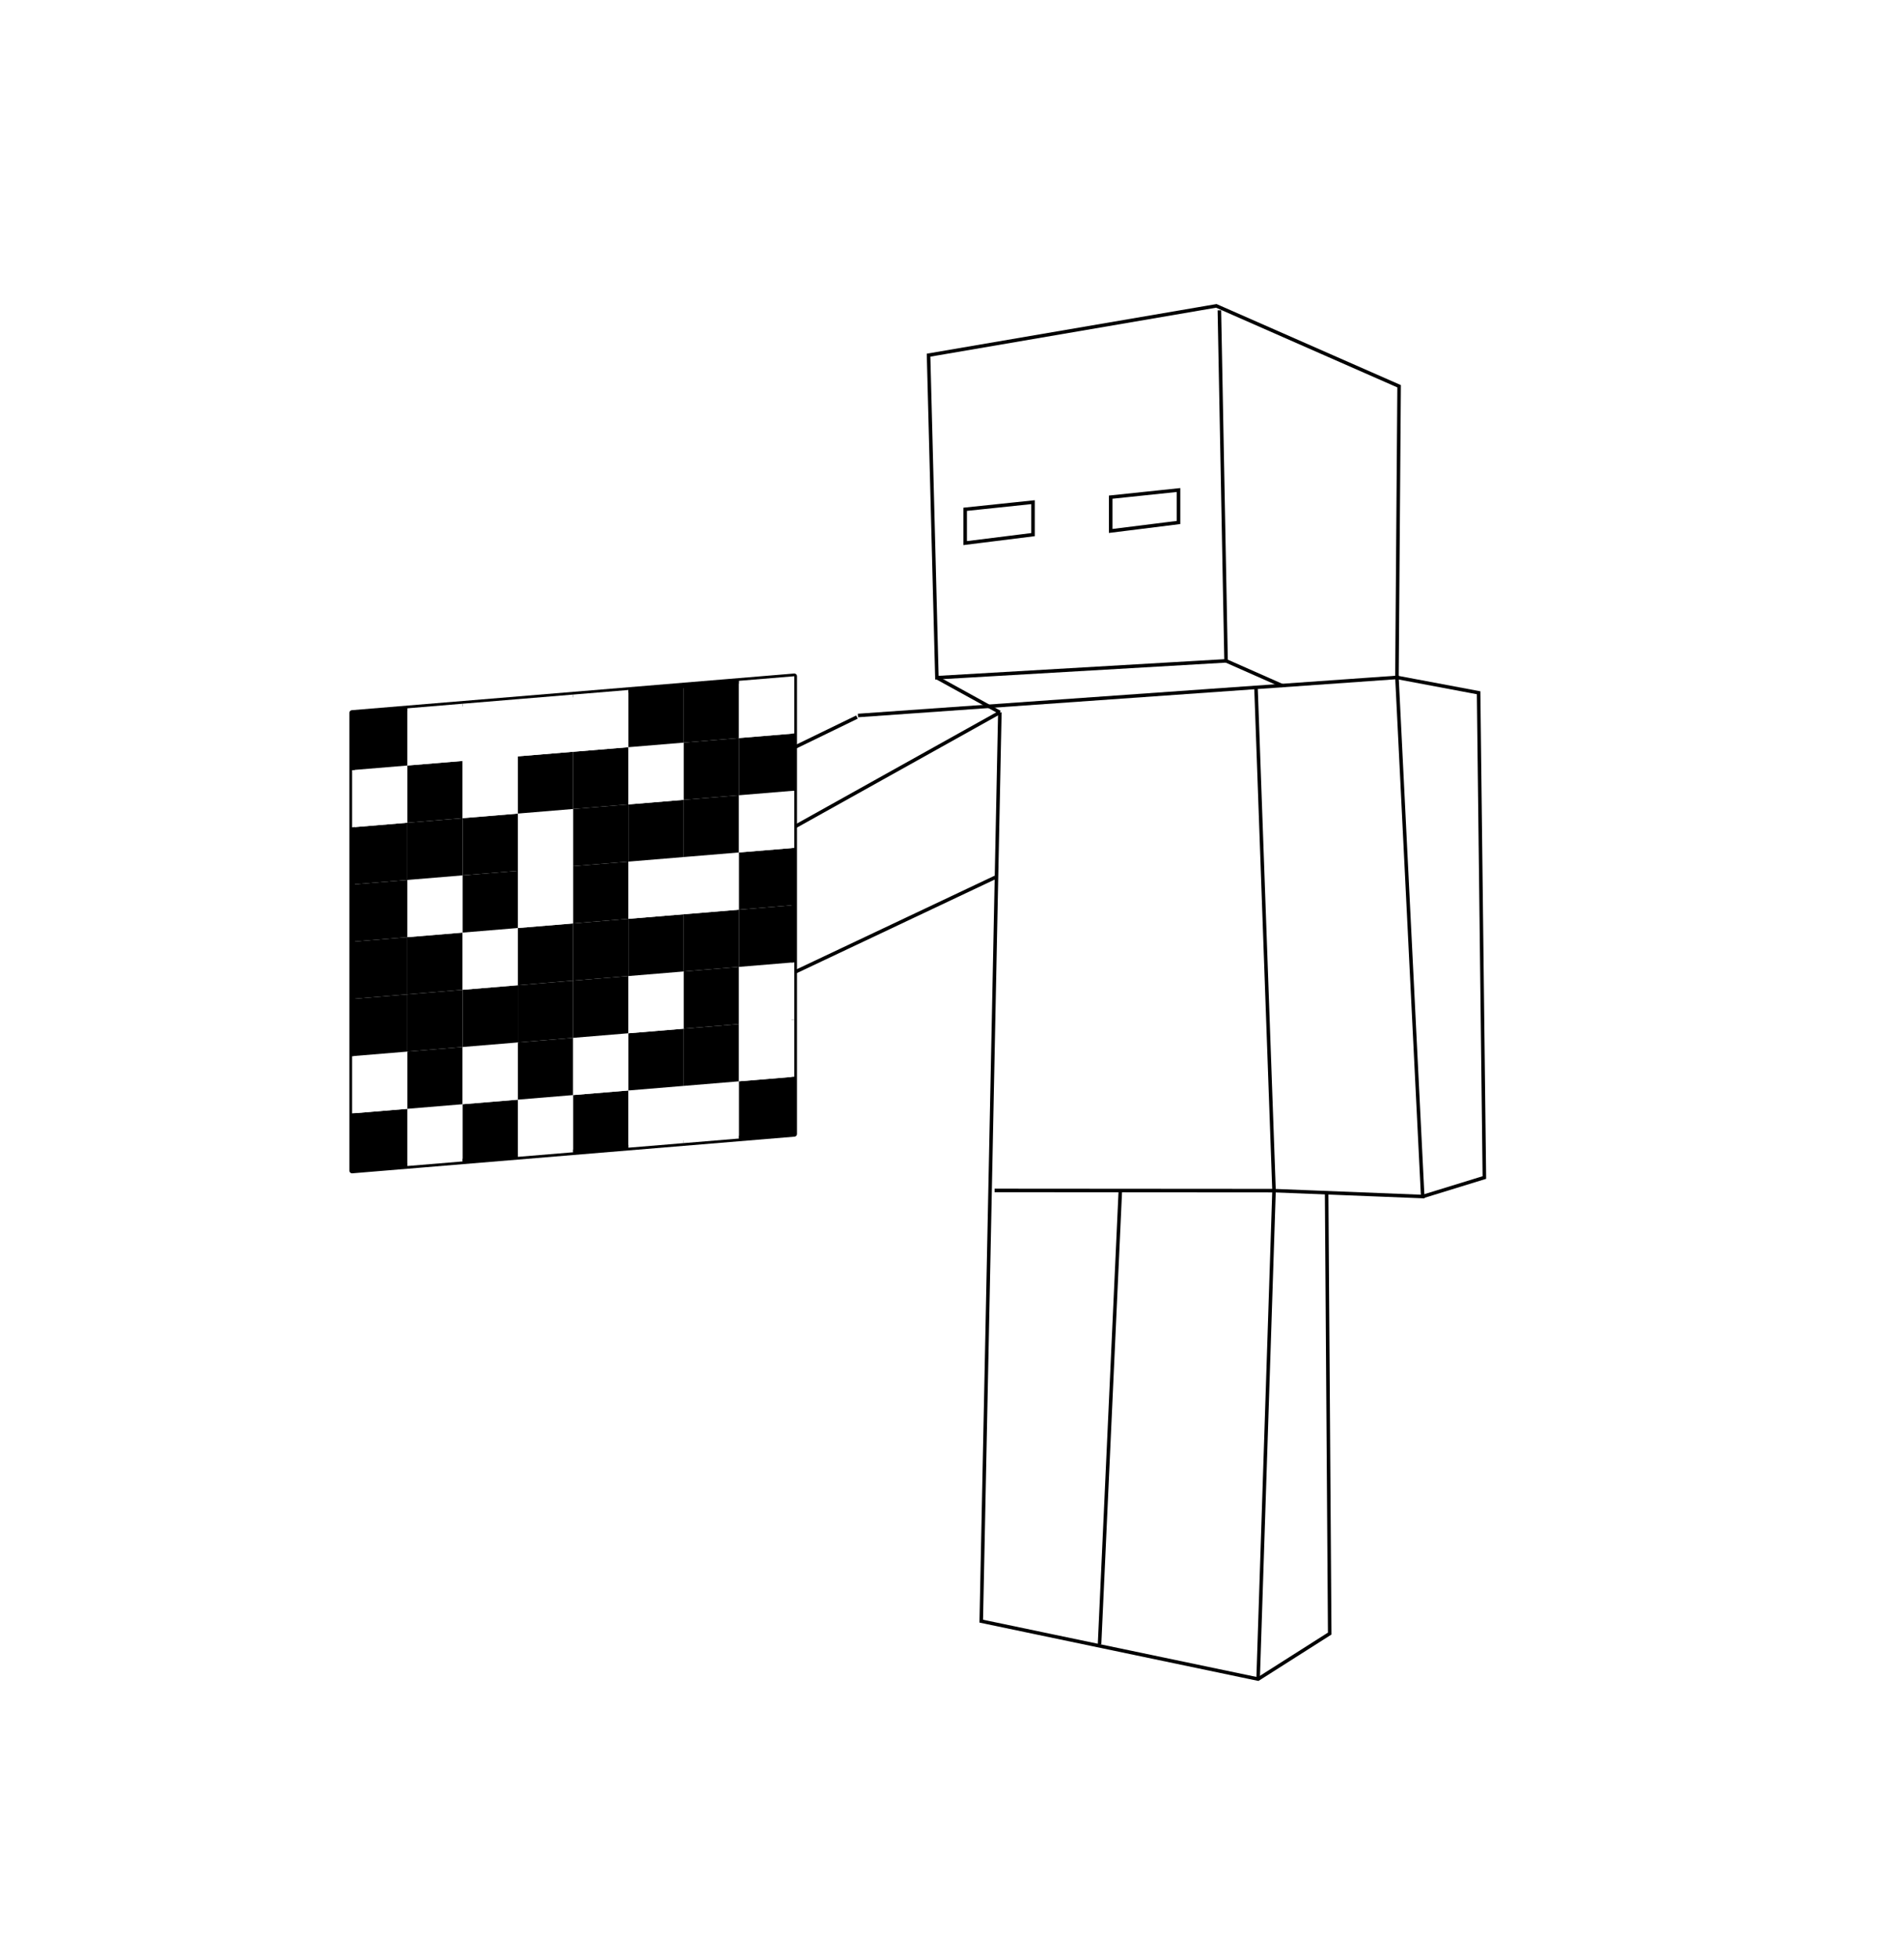 <?xml version="1.0" encoding="UTF-8" standalone="no"?>
<svg
   xmlns:dc="http://purl.org/dc/elements/1.1/"
   xmlns:cc="http://creativecommons.org/ns#"
   xmlns:rdf="http://www.w3.org/1999/02/22-rdf-syntax-ns#"
   xmlns:svg="http://www.w3.org/2000/svg"
   xmlns="http://www.w3.org/2000/svg"
   xmlns:sodipodi="http://sodipodi.sourceforge.net/DTD/sodipodi-0.dtd"
   xmlns:inkscape="http://www.inkscape.org/namespaces/inkscape"
   width="143.063mm"
   height="147.075mm"
   viewBox="0 0 143.063 147.075"
   version="1.1"
   id="svg8"
   inkscape:version="1.0.2 (1.0.2+r75+1)"
   sodipodi:docname="barcode_language.svg"
   inkscape:export-filename="/home/flyskypie/Desktop/chromosome.svg.png"
   inkscape:export-xdpi="90"
   inkscape:export-ydpi="90">
  <defs
     id="defs2">
    <filter
       style="color-interpolation-filters:sRGB"
       inkscape:label="Drop Shadow"
       id="filter1098">
      <feFlood
         flood-opacity="0.498"
         flood-color="rgb(0,0,0)"
         result="flood"
         id="feFlood1088" />
      <feComposite
         in="flood"
         in2="SourceGraphic"
         operator="in"
         result="composite1"
         id="feComposite1090" />
      <feGaussianBlur
         in="composite1"
         stdDeviation="3"
         result="blur"
         id="feGaussianBlur1092" />
      <feOffset
         dx="0"
         dy="1"
         result="offset"
         id="feOffset1094" />
      <feComposite
         in="SourceGraphic"
         in2="offset"
         operator="over"
         result="composite2"
         id="feComposite1096" />
    </filter>
  </defs>
  <sodipodi:namedview
     id="base"
     pagecolor="#ffffff"
     bordercolor="#666666"
     borderopacity="1.0"
     inkscape:pageopacity="0.0"
     inkscape:pageshadow="2"
     inkscape:zoom="0.49497475"
     inkscape:cx="69.655458"
     inkscape:cy="118.89719"
     inkscape:document-units="mm"
     inkscape:current-layer="layer1"
     showgrid="false"
     inkscape:window-width="1600"
     inkscape:window-height="851"
     inkscape:window-x="0"
     inkscape:window-y="0"
     inkscape:window-maximized="1"
     inkscape:document-rotation="0"
     showguides="false"
     inkscape:snap-global="true" />
  <g
     inkscape:label="Layer 1"
     inkscape:groupmode="layer"
     id="layer1"
     transform="translate(12.76,19.88)">
    <rect
       style="fill:#ffffff;stroke-width:0.5;stroke-linecap:round;stroke-linejoin:round;stroke-miterlimit:4;stroke-dasharray:none;paint-order:fill markers stroke;filter:url(#filter1098)"
       id="rect1086"
       width="119.219"
       height="122.563"
       x="-0.838"
       y="-7.624"
       rx="10"
       inkscape:export-filename="/home/flyskypie/Desktop/rect1086.png"
       inkscape:export-xdpi="90"
       inkscape:export-ydpi="90" />
    <rect
       style="fill:#ffffff;fill-opacity:1;fill-rule:nonzero;stroke:#ffffff;stroke-width:0.749;stroke-linecap:round;stroke-linejoin:round;stroke-miterlimit:4;stroke-dasharray:none;stroke-dashoffset:0;stroke-opacity:1;paint-order:normal"
       id="rect1139-7"
       width="28.019"
       height="9.363"
       x="167.952"
       y="55.024"
       inkscape:export-filename="/home/flyskypie/Desktop/rect1086.png"
       inkscape:export-xdpi="90"
       inkscape:export-ydpi="90" />
    <g
       id="g1626"
       transform="translate(-302.318,66.463)">
      <path
         style="fill:none;stroke:#000000;stroke-width:0.265;stroke-linecap:butt;stroke-linejoin:miter;stroke-miterlimit:4;stroke-dasharray:none;stroke-opacity:1"
         d="m 394.521,-35.462 0.163,-21.869 -13.735,-6.037 -21.621,3.702 0.628,24.226 21.726,-1.265 -0.502,-26.328"
         id="path922" />
      <path
         style="fill:none;stroke:#000000;stroke-width:0.265px;stroke-linecap:butt;stroke-linejoin:miter;stroke-opacity:1"
         d="m 359.956,-35.44 4.73,2.605"
         id="path924" />
      <path
         style="fill:none;stroke:#000000;stroke-width:0.265px;stroke-linecap:butt;stroke-linejoin:miter;stroke-opacity:1"
         d="m 383.935,-34.581 1.351,37.669 11.171,0.443 -1.936,-38.992 -40.498,2.861"
         id="path926"
         sodipodi:nodetypes="ccccc" />
      <path
         style="fill:none;stroke:#000000;stroke-width:0.265px;stroke-linecap:butt;stroke-linejoin:miter;stroke-opacity:1"
         d="m 394.521,-35.462 6.137,1.154 0.433,36.411 -4.635,1.427"
         id="path928"
         sodipodi:nodetypes="cccc" />
      <path
         style="fill:none;stroke:#000000;stroke-width:0.265px;stroke-linecap:butt;stroke-linejoin:miter;stroke-opacity:1"
         d="m 364.685,-32.835 -1.397,68.26 20.802,4.351 5.38,-3.419 -0.232,-33.162"
         id="path930"
         sodipodi:nodetypes="ccccc" />
      <path
         style="fill:none;stroke:#000000;stroke-width:0.265px;stroke-linecap:butt;stroke-linejoin:miter;stroke-opacity:1"
         d="M 384.09,39.776 385.286,3.088"
         id="path932" />
      <path
         style="fill:none;stroke:#000000;stroke-width:0.265px;stroke-linecap:butt;stroke-linejoin:miter;stroke-opacity:1"
         d="M 373.738,3.083 372.176,37.161"
         id="path934"
         sodipodi:nodetypes="cc" />
      <path
         style="fill:none;stroke:#000000;stroke-width:0.265px;stroke-linecap:butt;stroke-linejoin:miter;stroke-opacity:1"
         d="m 353.946,-32.482 -29.131,14.151 2.975,8.755"
         id="path936" />
      <path
         style="fill:none;stroke:#000000;stroke-width:0.265px;stroke-linecap:butt;stroke-linejoin:miter;stroke-opacity:1"
         d="m 324.815,-18.331 12.131,0.963 27.74,-15.468"
         id="path938"
         sodipodi:nodetypes="ccc" />
      <path
         style="fill:none;stroke:#000000;stroke-width:0.265px;stroke-linecap:butt;stroke-linejoin:miter;stroke-opacity:1"
         d="m 336.946,-17.368 2.496,8.691 24.907,-11.772"
         id="path940"
         sodipodi:nodetypes="ccc" />
      <g
         id="g1518"
         transform="matrix(0.819,0,0,-0.819,43.019,53.16)">
        <path
           style="fill:#ffffff;stroke:#000000;stroke-width:0.5;stroke-linecap:round;stroke-linejoin:round;stroke-miterlimit:4;stroke-dasharray:none;stroke-opacity:1"
           d="m 333.328,62.976 40.566,3.361 3e-5,41.977 -40.566,-3.361 z"
           id="path1451" />
        <path
           id="rect942-6"
           style="fill:#000000;stroke:none;stroke-width:0.467;stroke-linecap:round;stroke-linejoin:round;paint-order:fill markers stroke"
           d="m 333.328,62.976 5.071,0.42 v 5.247 l -5.071,-0.42 z"
           sodipodi:nodetypes="ccccc" />
        <path
           id="rect942-6-7"
           style="fill:#ffffff;stroke:none;stroke-width:0.467;stroke-linecap:round;stroke-linejoin:round;paint-order:fill markers stroke"
           d="m 338.398,63.396 5.071,0.42 v 5.247 l -5.071,-0.42 z"
           sodipodi:nodetypes="ccccc" />
        <path
           id="rect942-6-7-5"
           style="fill:#000000;stroke:none;stroke-width:0.467;stroke-linecap:round;stroke-linejoin:round;paint-order:fill markers stroke"
           d="m 343.469,63.817 5.071,0.42 v 5.247 l -5.071,-0.42 z"
           sodipodi:nodetypes="ccccc" />
        <path
           id="rect942-6-7-5-3"
           style="fill:#ffffff;stroke:none;stroke-width:0.467;stroke-linecap:round;stroke-linejoin:round;paint-order:fill markers stroke"
           d="m 348.54,64.237 5.071,0.42 v 5.247 l -5.071,-0.42 z"
           sodipodi:nodetypes="ccccc" />
        <path
           id="rect942-6-7-5-3-5"
           style="fill:#000000;stroke:none;stroke-width:0.467;stroke-linecap:round;stroke-linejoin:round;paint-order:fill markers stroke"
           d="m 353.611,64.657 5.071,0.42 v 5.247 l -5.071,-0.42 z"
           sodipodi:nodetypes="ccccc" />
        <path
           id="rect942-6-7-5-3-6"
           style="fill:#ffffff;stroke:none;stroke-width:0.467;stroke-linecap:round;stroke-linejoin:round;paint-order:fill markers stroke"
           d="m 358.681,65.077 5.071,0.42 v 5.247 l -5.071,-0.42 z"
           sodipodi:nodetypes="ccccc" />
        <path
           id="rect942-6-7-5-3-6-2"
           style="fill:#ffffff;stroke:none;stroke-width:0.467;stroke-linecap:round;stroke-linejoin:round;paint-order:fill markers stroke"
           d="m 363.752,65.497 5.071,0.42 v 5.247 l -5.071,-0.42 z"
           sodipodi:nodetypes="ccccc" />
        <path
           id="rect942-6-7-5-3-6-2-9"
           style="fill:#000000;stroke:none;stroke-width:0.467;stroke-linecap:round;stroke-linejoin:round;paint-order:fill markers stroke"
           d="m 368.823,65.917 5.071,0.42 v 5.247 l -5.071,-0.42 z"
           sodipodi:nodetypes="ccccc" />
        <path
           id="rect942-6-1"
           style="fill:#ffffff;stroke:none;stroke-width:0.467;stroke-linecap:round;stroke-linejoin:round;paint-order:fill markers stroke"
           d="m 333.328,68.223 5.071,0.42 v 5.247 l -5.071,-0.42 z"
           sodipodi:nodetypes="ccccc" />
        <path
           id="rect942-6-7-2"
           style="fill:#000000;stroke:none;stroke-width:0.467;stroke-linecap:round;stroke-linejoin:round;paint-order:fill markers stroke"
           d="m 338.398,68.644 5.071,0.42 v 5.247 l -5.071,-0.42 z"
           sodipodi:nodetypes="ccccc" />
        <path
           id="rect942-6-7-5-7"
           style="fill:#ffffff;stroke:none;stroke-width:0.467;stroke-linecap:round;stroke-linejoin:round;paint-order:fill markers stroke"
           d="m 343.469,69.064 5.071,0.42 v 5.247 l -5.071,-0.42 z"
           sodipodi:nodetypes="ccccc" />
        <path
           id="rect942-6-7-5-3-0"
           style="fill:#000000;stroke:none;stroke-width:0.467;stroke-linecap:round;stroke-linejoin:round;paint-order:fill markers stroke"
           d="m 348.54,69.484 5.071,0.42 v 5.247 l -5.071,-0.42 z"
           sodipodi:nodetypes="ccccc" />
        <path
           id="rect942-6-7-5-3-5-9"
           style="fill:#ffffff;stroke:none;stroke-width:0.467;stroke-linecap:round;stroke-linejoin:round;paint-order:fill markers stroke"
           d="m 353.611,69.904 5.071,0.42 v 5.247 l -5.071,-0.42 z"
           sodipodi:nodetypes="ccccc" />
        <path
           id="rect942-6-7-5-3-6-3"
           style="fill:#000000;stroke:none;stroke-width:0.467;stroke-linecap:round;stroke-linejoin:round;paint-order:fill markers stroke"
           d="m 358.681,70.324 5.071,0.42 v 5.247 l -5.071,-0.42 z"
           sodipodi:nodetypes="ccccc" />
        <path
           id="rect942-6-7-5-3-6-2-6"
           style="fill:#000000;stroke:none;stroke-width:0.467;stroke-linecap:round;stroke-linejoin:round;paint-order:fill markers stroke"
           d="m 363.752,70.744 5.071,0.42 v 5.247 l -5.071,-0.42 z"
           sodipodi:nodetypes="ccccc" />
        <path
           id="rect942-6-7-5-3-6-2-9-0"
           style="fill:#ffffff;stroke:none;stroke-width:0.467;stroke-linecap:round;stroke-linejoin:round;paint-order:fill markers stroke"
           d="m 368.823,71.165 5.071,0.42 v 5.247 l -5.071,-0.42 z"
           sodipodi:nodetypes="ccccc" />
        <path
           id="rect942-6-1-6"
           style="fill:#000000;stroke:none;stroke-width:0.467;stroke-linecap:round;stroke-linejoin:round;paint-order:fill markers stroke"
           d="m 333.328,73.471 5.071,0.42 v 5.247 l -5.071,-0.42 z"
           sodipodi:nodetypes="ccccc" />
        <path
           id="rect942-6-7-2-2"
           style="fill:#000000;stroke:none;stroke-width:0.467;stroke-linecap:round;stroke-linejoin:round;paint-order:fill markers stroke"
           d="m 338.398,73.891 5.071,0.42 v 5.247 l -5.071,-0.42 z"
           sodipodi:nodetypes="ccccc" />
        <path
           id="rect942-6-7-5-7-6"
           style="fill:#000000;stroke:none;stroke-width:0.467;stroke-linecap:round;stroke-linejoin:round;paint-order:fill markers stroke"
           d="m 343.469,74.311 5.071,0.42 v 5.247 l -5.071,-0.42 z"
           sodipodi:nodetypes="ccccc" />
        <path
           id="rect942-6-7-5-3-0-1"
           style="fill:#000000;stroke:none;stroke-width:0.467;stroke-linecap:round;stroke-linejoin:round;paint-order:fill markers stroke"
           d="m 348.54,74.731 5.071,0.42 v 5.247 l -5.071,-0.42 z"
           sodipodi:nodetypes="ccccc" />
        <path
           id="rect942-6-7-5-3-5-9-8"
           style="fill:#000000;stroke:none;stroke-width:0.467;stroke-linecap:round;stroke-linejoin:round;paint-order:fill markers stroke"
           d="m 353.611,75.151 5.071,0.42 v 5.247 l -5.071,-0.42 z"
           sodipodi:nodetypes="ccccc" />
        <path
           id="rect942-6-7-5-3-6-3-7"
           style="fill:#ffffff;stroke:none;stroke-width:0.467;stroke-linecap:round;stroke-linejoin:round;paint-order:fill markers stroke"
           d="m 358.681,75.571 5.071,0.42 v 5.247 l -5.071,-0.42 z"
           sodipodi:nodetypes="ccccc" />
        <path
           id="rect942-6-7-5-3-6-2-6-9"
           style="fill:#000000;stroke:none;stroke-width:0.467;stroke-linecap:round;stroke-linejoin:round;paint-order:fill markers stroke"
           d="m 363.752,75.992 5.071,0.42 v 5.247 l -5.071,-0.42 z"
           sodipodi:nodetypes="ccccc" />
        <path
           id="rect942-6-7-5-3-6-2-9-0-2"
           style="fill:#ffffff;stroke:none;stroke-width:0.467;stroke-linecap:round;stroke-linejoin:round;paint-order:fill markers stroke"
           d="m 368.823,76.412 5.071,0.42 v 5.247 l -5.071,-0.42 z"
           sodipodi:nodetypes="ccccc" />
        <path
           id="rect942-6-1-6-0"
           style="fill:#000000;stroke:none;stroke-width:0.467;stroke-linecap:round;stroke-linejoin:round;paint-order:fill markers stroke"
           d="m 333.328,78.718 5.071,0.42 v 5.247 l -5.071,-0.42 z"
           sodipodi:nodetypes="ccccc" />
        <path
           id="rect942-6-7-2-2-2"
           style="fill:#000000;stroke:none;stroke-width:0.467;stroke-linecap:round;stroke-linejoin:round;paint-order:fill markers stroke"
           d="m 338.398,79.138 5.071,0.42 v 5.247 l -5.071,-0.42 z"
           sodipodi:nodetypes="ccccc" />
        <path
           id="rect942-6-7-5-7-6-3"
           style="fill:#ffffff;stroke:none;stroke-width:0.467;stroke-linecap:round;stroke-linejoin:round;paint-order:fill markers stroke"
           d="m 343.469,79.558 5.071,0.42 V 85.225 l -5.071,-0.42 z"
           sodipodi:nodetypes="ccccc" />
        <path
           id="rect942-6-7-5-3-0-1-7"
           style="fill:#000000;stroke:none;stroke-width:0.467;stroke-linecap:round;stroke-linejoin:round;paint-order:fill markers stroke"
           d="m 348.54,79.978 5.071,0.42 v 5.247 L 348.54,85.225 Z"
           sodipodi:nodetypes="ccccc" />
        <path
           id="rect942-6-7-5-3-5-9-8-5"
           style="fill:#000000;stroke:none;stroke-width:0.467;stroke-linecap:round;stroke-linejoin:round;paint-order:fill markers stroke"
           d="m 353.611,80.398 5.071,0.42 v 5.247 l -5.071,-0.42 z"
           sodipodi:nodetypes="ccccc" />
        <path
           id="rect942-6-7-5-3-6-3-7-9"
           style="fill:#000000;stroke:none;stroke-width:0.467;stroke-linecap:round;stroke-linejoin:round;paint-order:fill markers stroke"
           d="m 358.681,80.819 5.071,0.42 v 5.247 l -5.071,-0.42 z"
           sodipodi:nodetypes="ccccc" />
        <path
           id="rect942-6-7-5-3-6-2-6-9-2"
           style="fill:#000000;stroke:none;stroke-width:0.467;stroke-linecap:round;stroke-linejoin:round;paint-order:fill markers stroke"
           d="m 363.752,81.239 5.071,0.42 v 5.247 l -5.071,-0.42 z"
           sodipodi:nodetypes="ccccc" />
        <path
           id="rect942-6-7-5-3-6-2-9-0-2-2"
           style="fill:#000000;stroke:none;stroke-width:0.467;stroke-linecap:round;stroke-linejoin:round;paint-order:fill markers stroke"
           d="m 368.823,81.659 5.071,0.42 v 5.247 l -5.071,-0.42 z"
           sodipodi:nodetypes="ccccc" />
        <path
           id="rect942-6-1-6-0-8"
           style="fill:#000000;stroke:none;stroke-width:0.467;stroke-linecap:round;stroke-linejoin:round;paint-order:fill markers stroke"
           d="m 333.328,83.965 5.071,0.42 v 5.247 l -5.071,-0.42 z"
           sodipodi:nodetypes="ccccc" />
        <path
           id="rect942-6-7-2-2-2-9"
           style="fill:#ffffff;stroke:none;stroke-width:0.467;stroke-linecap:round;stroke-linejoin:round;paint-order:fill markers stroke"
           d="m 338.398,84.385 5.071,0.42 v 5.247 l -5.071,-0.42 z"
           sodipodi:nodetypes="ccccc" />
        <path
           id="rect942-6-7-5-7-6-3-7"
           style="fill:#000000;stroke:none;stroke-width:0.467;stroke-linecap:round;stroke-linejoin:round;paint-order:fill markers stroke"
           d="m 343.469,84.805 5.071,0.42 v 5.247 l -5.071,-0.42 z"
           sodipodi:nodetypes="ccccc" />
        <path
           id="rect942-6-7-5-3-0-1-7-3"
           style="fill:#ffffff;stroke:none;stroke-width:0.467;stroke-linecap:round;stroke-linejoin:round;paint-order:fill markers stroke"
           d="m 348.54,85.225 5.071,0.42 v 5.247 l -5.071,-0.42 z"
           sodipodi:nodetypes="ccccc" />
        <path
           id="rect942-6-7-5-3-5-9-8-5-6"
           style="fill:#000000;stroke:none;stroke-width:0.467;stroke-linecap:round;stroke-linejoin:round;paint-order:fill markers stroke"
           d="m 353.611,85.646 5.071,0.42 v 5.247 l -5.071,-0.42 z"
           sodipodi:nodetypes="ccccc" />
        <path
           id="rect942-6-7-5-3-6-3-7-9-1"
           style="fill:#ffffff;stroke:none;stroke-width:0.467;stroke-linecap:round;stroke-linejoin:round;paint-order:fill markers stroke"
           d="m 358.681,86.066 5.071,0.42 v 5.247 l -5.071,-0.42 z"
           sodipodi:nodetypes="ccccc" />
        <path
           id="rect942-6-7-5-3-6-2-6-9-2-2"
           style="fill:#ffffff;stroke:none;stroke-width:0.467;stroke-linecap:round;stroke-linejoin:round;paint-order:fill markers stroke"
           d="m 363.752,86.486 5.071,0.42 v 5.247 l -5.071,-0.42 z"
           sodipodi:nodetypes="ccccc" />
        <path
           id="rect942-6-7-5-3-6-2-9-0-2-2-9"
           style="fill:#000000;stroke:none;stroke-width:0.467;stroke-linecap:round;stroke-linejoin:round;paint-order:fill markers stroke"
           d="m 368.823,86.906 5.071,0.42 v 5.247 l -5.071,-0.42 z"
           sodipodi:nodetypes="ccccc" />
        <path
           id="rect942-6-1-6-0-8-3"
           style="fill:#000000;stroke:none;stroke-width:0.467;stroke-linecap:round;stroke-linejoin:round;paint-order:fill markers stroke"
           d="m 333.328,89.212 5.071,0.42 v 5.247 l -5.071,-0.42 z"
           sodipodi:nodetypes="ccccc" />
        <path
           id="rect942-6-7-2-2-2-9-1"
           style="fill:#000000;stroke:none;stroke-width:0.467;stroke-linecap:round;stroke-linejoin:round;paint-order:fill markers stroke"
           d="m 338.398,89.632 5.071,0.42 v 5.247 l -5.071,-0.42 z"
           sodipodi:nodetypes="ccccc" />
        <path
           id="rect942-6-7-5-7-6-3-7-9"
           style="fill:#000000;stroke:none;stroke-width:0.467;stroke-linecap:round;stroke-linejoin:round;paint-order:fill markers stroke"
           d="m 343.469,90.052 5.071,0.42 v 5.247 l -5.071,-0.42 z"
           sodipodi:nodetypes="ccccc" />
        <path
           id="rect942-6-7-5-3-0-1-7-3-4"
           style="fill:#ffffff;stroke:none;stroke-width:0.467;stroke-linecap:round;stroke-linejoin:round;paint-order:fill markers stroke"
           d="m 348.54,90.473 5.071,0.42 v 5.247 l -5.071,-0.42 z"
           sodipodi:nodetypes="ccccc" />
        <path
           id="rect942-6-7-5-3-5-9-8-5-6-7"
           style="fill:#000000;stroke:none;stroke-width:0.467;stroke-linecap:round;stroke-linejoin:round;paint-order:fill markers stroke"
           d="m 353.611,90.893 5.071,0.42 v 5.247 l -5.071,-0.42 z"
           sodipodi:nodetypes="ccccc" />
        <path
           id="rect942-6-7-5-3-6-3-7-9-1-8"
           style="fill:#000000;stroke:none;stroke-width:0.467;stroke-linecap:round;stroke-linejoin:round;paint-order:fill markers stroke"
           d="m 358.681,91.313 5.071,0.42 v 5.247 l -5.071,-0.42 z"
           sodipodi:nodetypes="ccccc" />
        <path
           id="rect942-6-7-5-3-6-2-6-9-2-2-4"
           style="fill:#000000;stroke:none;stroke-width:0.467;stroke-linecap:round;stroke-linejoin:round;paint-order:fill markers stroke"
           d="m 363.752,91.733 5.071,0.42 v 5.247 l -5.071,-0.42 z"
           sodipodi:nodetypes="ccccc" />
        <path
           id="rect942-6-7-5-3-6-2-9-0-2-2-9-5"
           style="fill:#ffffff;stroke:none;stroke-width:0.467;stroke-linecap:round;stroke-linejoin:round;paint-order:fill markers stroke"
           d="m 368.823,92.153 5.071,0.42 v 5.247 l -5.071,-0.42 z"
           sodipodi:nodetypes="ccccc" />
        <path
           id="rect942-6-1-6-0-8-3-0"
           style="fill:#ffffff;stroke:none;stroke-width:0.467;stroke-linecap:round;stroke-linejoin:round;paint-order:fill markers stroke"
           d="m 333.328,94.459 5.071,0.42 v 5.247 l -5.071,-0.42 z"
           sodipodi:nodetypes="ccccc" />
        <path
           id="rect942-6-7-2-2-2-9-1-3"
           style="fill:#000000;stroke:none;stroke-width:0.467;stroke-linecap:round;stroke-linejoin:round;paint-order:fill markers stroke"
           d="m 338.398,94.879 5.071,0.42 v 5.247 l -5.071,-0.42 z"
           sodipodi:nodetypes="ccccc" />
        <path
           id="rect942-6-7-5-7-6-3-7-9-6"
           style="fill:#ffffff;stroke:none;stroke-width:0.467;stroke-linecap:round;stroke-linejoin:round;paint-order:fill markers stroke"
           d="m 343.469,95.3 5.071,0.42 v 5.247 l -5.071,-0.42 z"
           sodipodi:nodetypes="ccccc" />
        <path
           id="rect942-6-7-5-3-0-1-7-3-4-1"
           style="fill:#000000;stroke:none;stroke-width:0.467;stroke-linecap:round;stroke-linejoin:round;paint-order:fill markers stroke"
           d="m 348.54,95.72 5.071,0.42 v 5.247 l -5.071,-0.42 z"
           sodipodi:nodetypes="ccccc" />
        <path
           id="rect942-6-7-5-3-5-9-8-5-6-7-0"
           style="fill:#000000;stroke:none;stroke-width:0.467;stroke-linecap:round;stroke-linejoin:round;paint-order:fill markers stroke"
           d="m 353.611,96.14 5.071,0.42 v 5.247 l -5.071,-0.42 z"
           sodipodi:nodetypes="ccccc" />
        <path
           id="rect942-6-7-5-3-6-3-7-9-1-8-6"
           style="fill:#ffffff;stroke:none;stroke-width:0.467;stroke-linecap:round;stroke-linejoin:round;paint-order:fill markers stroke"
           d="m 358.681,96.56 5.071,0.42 v 5.247 l -5.071,-0.42 z"
           sodipodi:nodetypes="ccccc" />
        <path
           id="rect942-6-7-5-3-6-2-6-9-2-2-4-3"
           style="fill:#000000;stroke:none;stroke-width:0.467;stroke-linecap:round;stroke-linejoin:round;paint-order:fill markers stroke"
           d="m 363.752,96.98 5.071,0.42 v 5.247 l -5.071,-0.42 z"
           sodipodi:nodetypes="ccccc" />
        <path
           id="rect942-6-7-5-3-6-2-9-0-2-2-9-5-2"
           style="fill:#000000;stroke:none;stroke-width:0.467;stroke-linecap:round;stroke-linejoin:round;paint-order:fill markers stroke"
           d="m 368.823,97.4 5.071,0.42 v 5.247 l -5.071,-0.42 z"
           sodipodi:nodetypes="ccccc" />
        <path
           id="rect942-6-1-6-0-8-3-0-0"
           style="fill:#000000;stroke:none;stroke-width:0.467;stroke-linecap:round;stroke-linejoin:round;paint-order:fill markers stroke"
           d="m 333.328,99.706 5.071,0.42 v 5.247 l -5.071,-0.42 z"
           sodipodi:nodetypes="ccccc" />
        <path
           id="rect942-6-7-2-2-2-9-1-3-6"
           style="fill:#ffffff;stroke:none;stroke-width:0.467;stroke-linecap:round;stroke-linejoin:round;paint-order:fill markers stroke"
           d="m 338.398,100.127 5.071,0.42 v 5.247 l -5.071,-0.42 z"
           sodipodi:nodetypes="ccccc" />
        <path
           id="rect942-6-7-5-7-6-3-7-9-6-1"
           style="fill:#ffffff;stroke:none;stroke-width:0.467;stroke-linecap:round;stroke-linejoin:round;paint-order:fill markers stroke"
           d="m 343.469,100.547 5.071,0.42 v 5.247 l -5.071,-0.42 z"
           sodipodi:nodetypes="ccccc" />
        <path
           id="rect942-6-7-5-3-0-1-7-3-4-1-5"
           style="fill:#ffffff;stroke:none;stroke-width:0.467;stroke-linecap:round;stroke-linejoin:round;paint-order:fill markers stroke"
           d="m 348.54,100.967 5.071,0.42 v 5.247 l -5.071,-0.42 z"
           sodipodi:nodetypes="ccccc" />
        <path
           id="rect942-6-7-5-3-5-9-8-5-6-7-0-5"
           style="fill:#ffffff;stroke:none;stroke-width:0.467;stroke-linecap:round;stroke-linejoin:round;paint-order:fill markers stroke"
           d="m 353.611,101.387 5.071,0.42 v 5.247 l -5.071,-0.42 z"
           sodipodi:nodetypes="ccccc" />
        <path
           id="rect942-6-7-5-3-6-3-7-9-1-8-6-4"
           style="fill:#000000;stroke:none;stroke-width:0.467;stroke-linecap:round;stroke-linejoin:round;paint-order:fill markers stroke"
           d="m 358.681,101.807 5.071,0.42 v 5.247 l -5.071,-0.42 z"
           sodipodi:nodetypes="ccccc" />
        <path
           id="rect942-6-7-5-3-6-2-6-9-2-2-4-3-7"
           style="fill:#000000;stroke:none;stroke-width:0.467;stroke-linecap:round;stroke-linejoin:round;paint-order:fill markers stroke"
           d="m 363.752,102.227 5.071,0.42 v 5.247 l -5.071,-0.42 z"
           sodipodi:nodetypes="ccccc" />
        <path
           id="rect942-6-7-5-3-6-2-9-0-2-2-9-5-2-6"
           style="fill:#ffffff;stroke:none;stroke-width:0.467;stroke-linecap:round;stroke-linejoin:round;paint-order:fill markers stroke"
           d="m 368.823,102.647 5.071,0.42 v 5.247 l -5.071,-0.42 z"
           sodipodi:nodetypes="ccccc" />
      </g>
      <path
         style="fill:none;stroke:#000000;stroke-width:0.265px;stroke-linecap:butt;stroke-linejoin:miter;stroke-opacity:1"
         d="m 381.681,-36.706 4.244,1.876"
         id="path1520" />
      <path
         style="fill:none;stroke:#000000;stroke-width:0.265;stroke-linecap:butt;stroke-linejoin:miter;stroke-miterlimit:4;stroke-dasharray:none;stroke-opacity:1"
         d="m 362.079,-48.089 5.097,-0.535 v 2.438 l -5.097,0.636 z"
         id="path1522"
         sodipodi:nodetypes="ccccc" />
      <path
         style="fill:none;stroke:#000000;stroke-width:0.265;stroke-linecap:butt;stroke-linejoin:miter;stroke-miterlimit:4;stroke-dasharray:none;stroke-opacity:1"
         d="m 373.013,-49.001 5.097,-0.535 v 2.438 l -5.097,0.636 z"
         id="path1522-5"
         sodipodi:nodetypes="ccccc" />
      <path
         style="fill:none;stroke:#000000;stroke-width:0.265px;stroke-linecap:butt;stroke-linejoin:miter;stroke-opacity:1"
         d="m 364.289,3.073 20.997,0.015"
         id="path1544" />
    </g>
  </g>
</svg>

